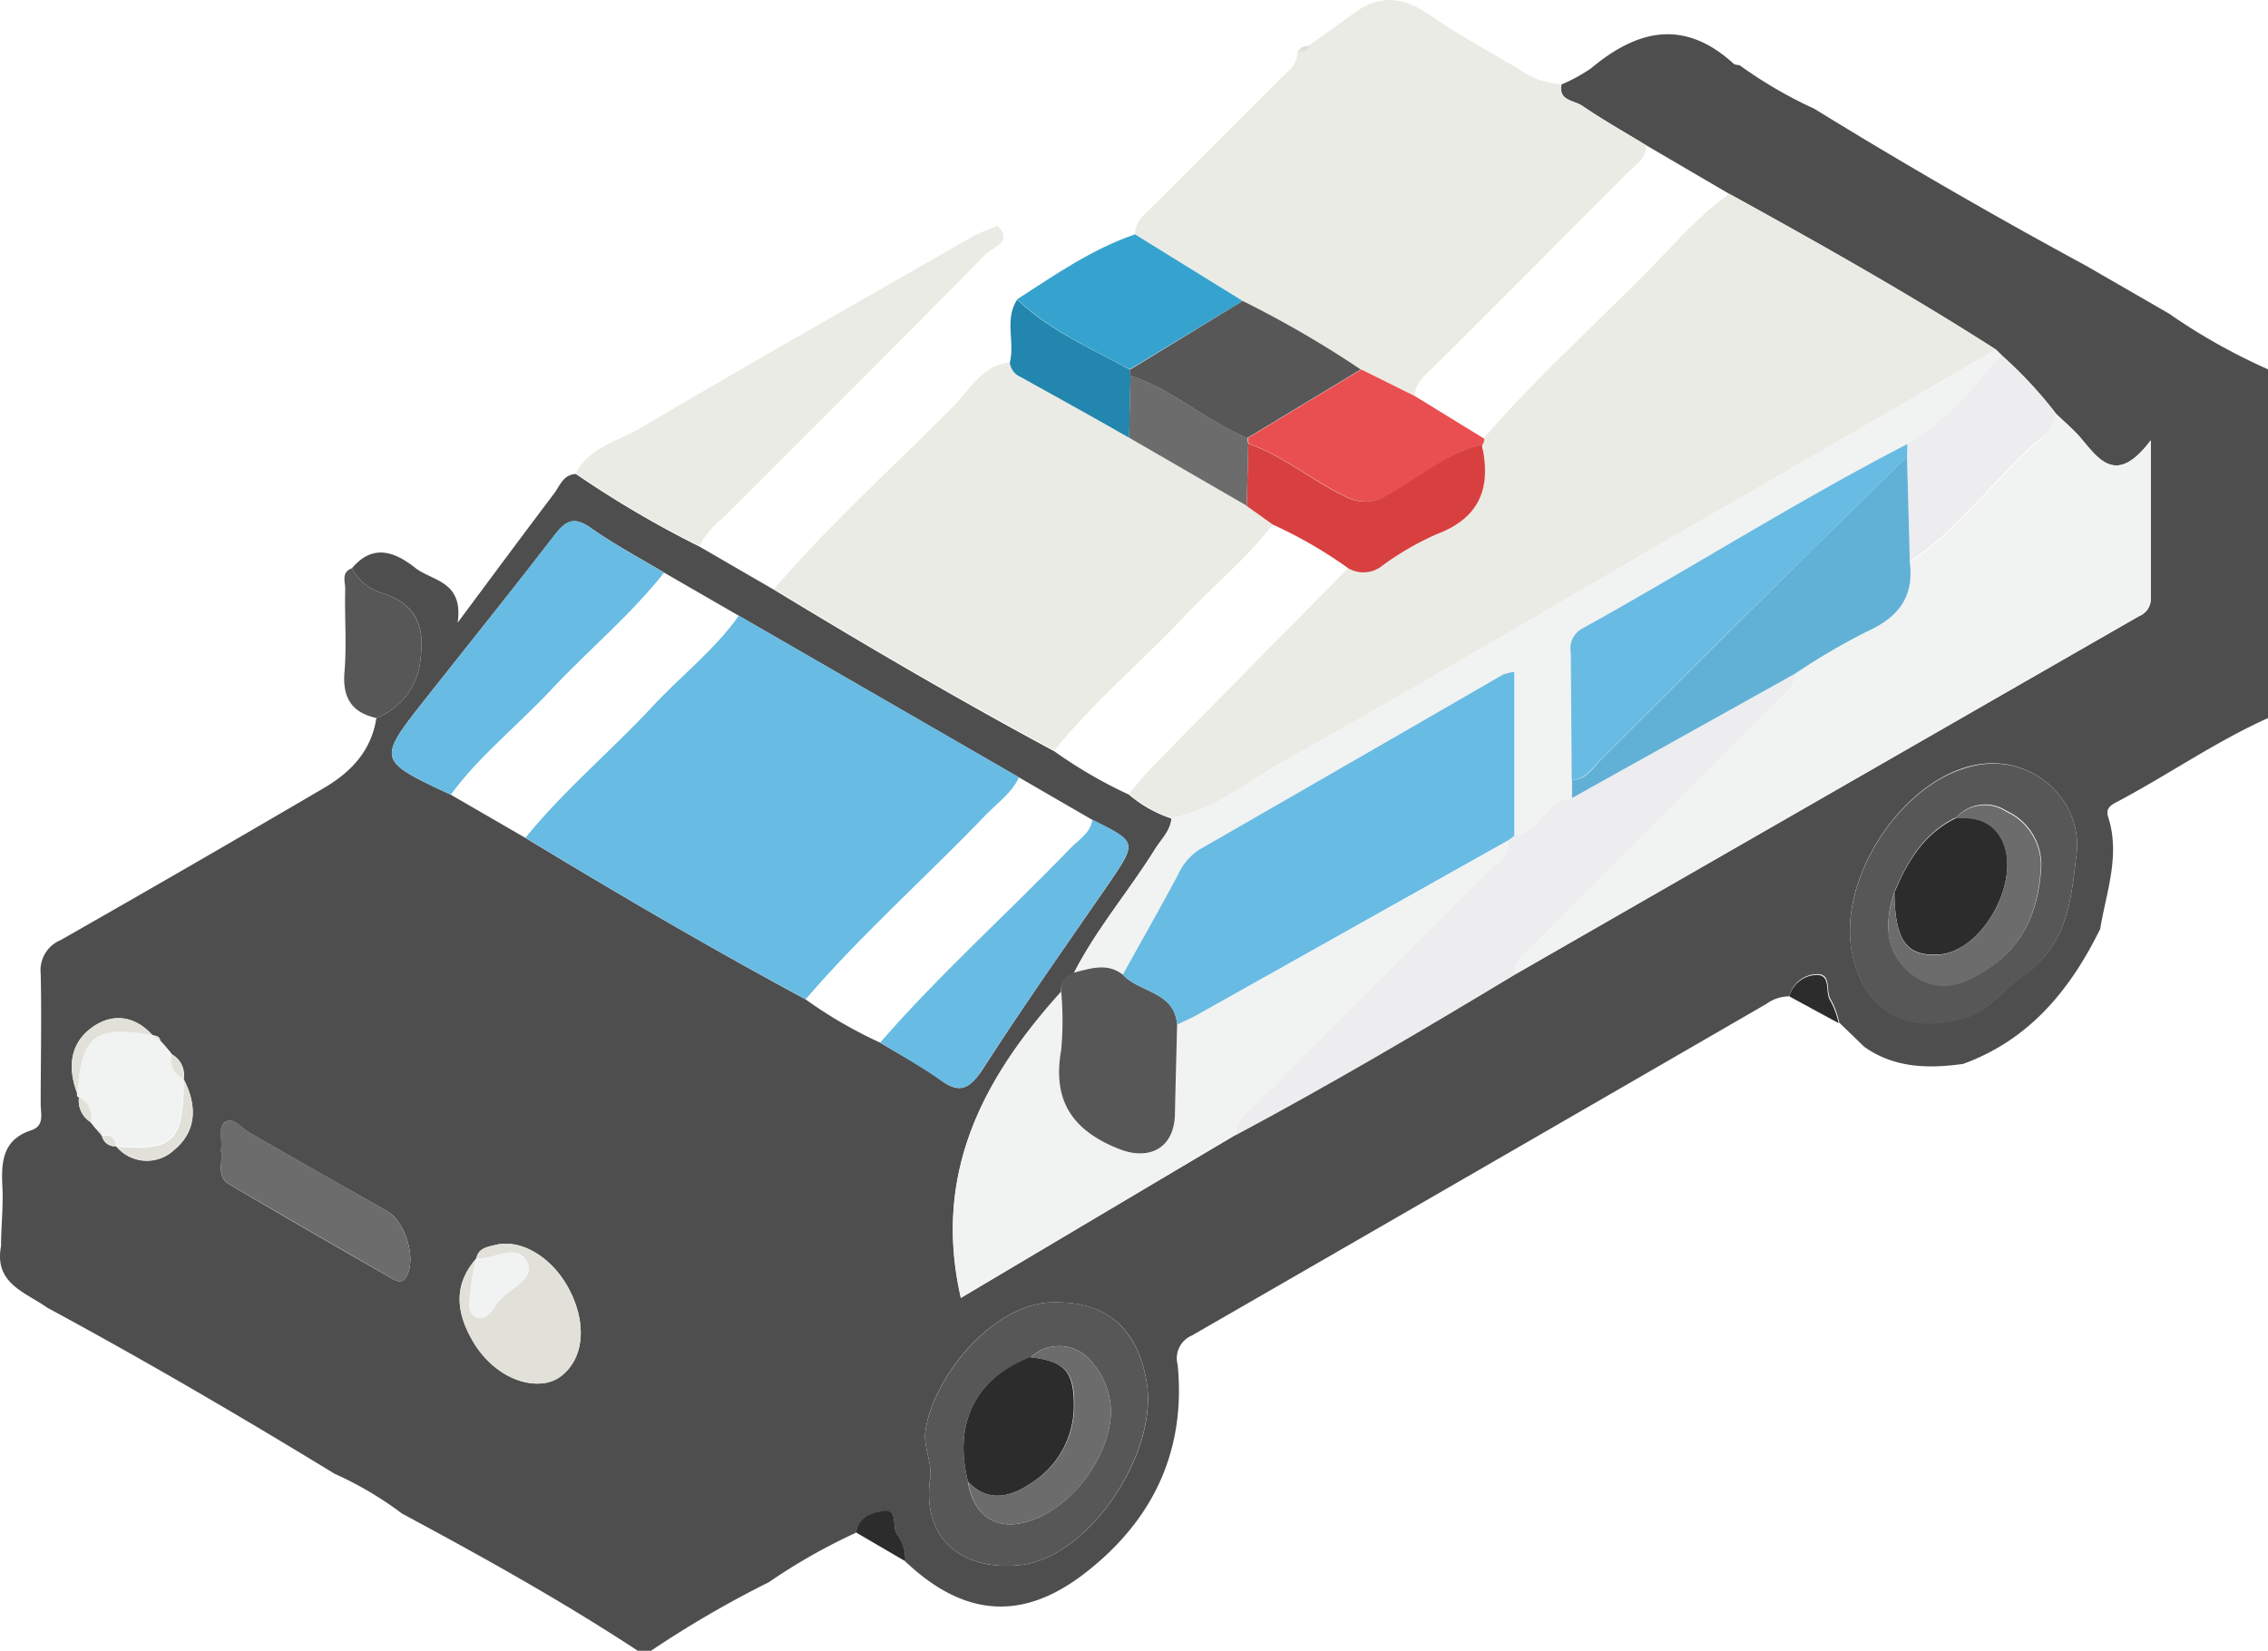 <svg xmlns="http://www.w3.org/2000/svg" viewBox="0 0 218.51 159.05"><defs><style>.cls-1{fill:#4f4e4e;}.cls-2{fill:#ebebe5;}.cls-3{fill:#575757;}.cls-4{fill:#68bbe3;}.cls-5{fill:#f1f2f2;}.cls-6{fill:#edecee;}.cls-7{fill:#6c6c6c;}.cls-8{fill:#e1e1da;}.cls-9{fill:#2c2c2d;}.cls-10{fill:#36a3cf;}.cls-11{fill:#2286ae;}.cls-12{fill:#e94f50;}.cls-13{fill:#d8403f;}.cls-14{fill:#61b1d7;}</style></defs><title>Fichier 33</title><g id="Calque_2" data-name="Calque 2"><g id="Calque_1-2" data-name="Calque 1"><path class="cls-1" d="M.1,120.07c0-1.9.23-3.8.13-5.68-.12-2.41,0-4.57,2.76-5.48,1.33-.43.93-1.6.93-2.53,0-4.19.1-8.39,0-12.58a3.14,3.14,0,0,1,1.94-3.23Q18.56,83.34,31.2,75.93c2.6-1.52,4.59-3.59,5.06-6.75a6.65,6.65,0,0,0,4.25-5.72c.43-3-.37-5.16-3.43-6.24a4.91,4.91,0,0,1-3.17-2.47c2-2.37,4.1-1.63,6.14,0C41.7,56,44.67,56,44.09,60c3.39-4.56,6.32-8.51,9.28-12.43.57-.75.89-1.85,2.11-1.9a99.14,99.14,0,0,0,11.92,7l7.18,4.16c8.88,5.4,17.85,10.64,27,15.56a44.63,44.63,0,0,0,7.18,4.17,12.24,12.24,0,0,0,4.1,2.31c-.09,1.28-1.06,2.09-1.67,3.08-2.51,4-5.6,7.62-7.76,11.85a1.72,1.72,0,0,0-1.2,1.8c-7.5,8.31-12.41,17.5-9.66,29.47L119,109.37c9.14-4.88,18.06-10.14,26.94-15.48L206.1,59.36a1.77,1.77,0,0,0,1.12-1.59c0-4.74,0-9.47,0-15.35-3.31,4.41-5,1.86-6.77-.25-.71-.82-1.55-1.52-2.33-2.28a40.54,40.54,0,0,0-5.28-5.68l-.52-.51c-8.35-5.36-17-10.22-25.68-15l-8-4.68c-2.07-1.27-4.2-2.46-6.2-3.83-.76-.52-2.29-.46-2-2.05a16.17,16.17,0,0,0,2.84-1.55c4.5-3.77,9-4.79,13.76-.44.13.11.38.09.57.14a42.69,42.69,0,0,0,7.19,4.19q12.85,7.91,26.12,15.09l8.06,4.65a57.49,57.49,0,0,0,9.59,5.39V69.16c-5.13,2.3-9.74,5.54-14.7,8.15-.57.3-1,.64-.77,1.37,1.21,3.72-.17,7.25-.76,10.83-2.89,5.88-6.84,10.69-13.21,13-3.35.46-6.61.41-9.52-1.65l-2.41-2.33a8.09,8.09,0,0,0-.78-2.17c-.6-.82.14-2.58-1.42-2.5A2.8,2.8,0,0,0,172.39,96a3.8,3.8,0,0,0-2.23.74q-27.66,16-55.33,31.94a2.37,2.37,0,0,0-1.37,2.8c.83,8.45-2.49,15.21-9.15,20.26-5.68,4.3-11,4-16.27-.55l-.83-.74a3.63,3.63,0,0,0-.74-2.49c-.56-.76.07-2.42-1.18-2.35-1.09.06-2.57.46-2.82,2.07a56.08,56.08,0,0,0-8.4,4.77,101.15,101.15,0,0,0-11.39,6.63H61.49c-7.35-4.83-15-9.08-22.76-13.25A33.85,33.85,0,0,0,32.24,142c-9.09-5.55-18.3-10.93-27.68-16C2.47,124.51-.59,123.68.1,120.07Zm9.17-11.29.55.66h0a1.27,1.27,0,0,0,1.33,1l.09.07a3.83,3.83,0,0,0,5.49.34C19,109,19,106.51,17.71,104l0-.09a2.26,2.26,0,0,0-1.14-2.32l-.06-.08-.5-.6,0,0-.56-.62h0c-.05-.38-.29-.5-.64-.49l-.07,0C13,97.84,10.82,97.58,8.87,99c-2.18,1.57-2.35,3.93-1.43,6.37a.27.27,0,0,0,.17.37,2.43,2.43,0,0,0,1.11,2.38l0,0,.51.64Zm36.59,12.51c-2,2.29-2.09,4.83-.35,7.86,1.64,2.87,4.55,4.53,7.08,4.09a3.48,3.48,0,0,0,1.81-.94c1.9-1.77,2.07-4.93.44-8.06s-4.66-4.92-7.14-4.28c-.76.19-1.6.31-1.81,1.29ZM105.25,79,98.17,74.9l-27-15.58L64,55.18c-2.37-1.42-4.83-2.73-7.09-4.32-1.68-1.19-2.47-.62-3.55.79C49.29,56.93,45.12,62.11,41,67.33c-4.67,5.92-4.67,5.92,2.43,9.24l7.17,4.15c8.89,5.39,17.86,10.64,27,15.56a42.78,42.78,0,0,0,7.18,4.17c1.94,1.18,4,2.26,5.79,3.58s2.72,1,4-.84C98.55,97,102.78,91,106.92,85,109.54,81.13,109.53,81.13,105.25,79ZM102,125.49c-6.17-.38-12.31,7.41-12.86,12.57-.15,1.41.68,2.88.47,4.41-.79,5.62,2.86,8.87,8.56,8.34,6.73-.63,13.36-10.73,12.33-17.46C109.72,128.15,106.72,125.51,102,125.49Zm98-42.72c1-5.66-4.51-10.76-10.73-8.8-6.69,2.11-12.28,11.2-10.8,18,1.21,5.59,5.28,7.68,10.77,6.11,2.52-.73,3.71-2.71,5.56-4C199,91.24,199.52,87.11,200,82.77ZM21.29,110.84c.24,1.1-.52,2.5.81,3.28q7.83,4.59,15.72,9.1c.55.31,1.07.43,1.43-.38.82-1.85-.25-5.19-2-6.18q-6.61-3.73-13.21-7.51c-.76-.42-1.49-1.53-2.3-1.05S21.5,109.91,21.29,110.84Z"/><path class="cls-2" d="M96.13,21.76c1.48,1.63-.49,2.07-1.11,2.69-8.4,8.52-16.88,17-25.33,25.42a8.47,8.47,0,0,0-2.29,2.72,99.14,99.14,0,0,1-11.92-7c1.3-2.51,4.05-3.06,6.19-4.33C72.27,35,83,28.93,93.68,22.8A20.47,20.47,0,0,1,96.13,21.76Z"/><path class="cls-3" d="M33.91,54.75a4.91,4.91,0,0,0,3.17,2.47c3.06,1.08,3.86,3.29,3.43,6.24a6.65,6.65,0,0,1-4.25,5.72c-2.41-.53-3.28-2-3.07-4.44.22-2.64,0-5.31.07-8C33.27,56.07,32.84,55.15,33.91,54.75Z"/><path class="cls-2" d="M166.63,18.68c8.69,4.8,17.33,9.66,25.68,15Q177,42.58,161.62,51.46c-12.54,7.27-25,14.65-37.67,21.74-3.6,2-6.83,4.86-11.08,5.59a12.24,12.24,0,0,1-4.1-2.31c.77-.9,1.5-1.84,2.33-2.68q9.39-9.55,18.81-19.08a2.91,2.91,0,0,0,3.3-.28,27.81,27.81,0,0,1,5.18-3c3.91-1.46,5.23-4.14,4.49-8.08,0-.2,0-.39-.08-.59a.89.89,0,0,0,.15-.54c4.81-5.6,10.3-10.54,15.48-15.78C161.09,23.81,163.5,20.86,166.63,18.68Z"/><path class="cls-2" d="M109.35,22.58c0-1.35,1.08-2.06,1.91-2.89,4-4,8-8,12-12C124,6.92,125,6.33,125,5l0,0c.5,0,.95-.08,1.14-.64L131,.88c2.36-1.43,4.47-1,6.7.53,2.74,1.9,5.69,3.52,8.57,5.2a7.92,7.92,0,0,0,4.12,1.51c-.29,1.59,1.24,1.53,2,2.05,2,1.37,4.13,2.56,6.2,3.83,0,1.39-1.15,2-2,2.86q-9.17,9.23-18.38,18.41c-.83.83-1.88,1.54-1.89,2.91L131.1,35.6A100.42,100.42,0,0,0,119.73,29Z"/><path class="cls-2" d="M74.58,56.75C79.93,50.51,86.05,45,91.82,39.19c1.61-1.63,2.78-4,5.47-4.27a1.72,1.72,0,0,0,1,1.35c3.51,1.94,7,3.92,10.5,5.88l11.34,6.56,2.52,1.8c-2.48,3.24-5.66,5.82-8.44,8.78-4.14,4.4-8.81,8.29-12.61,13C92.43,67.39,83.46,62.15,74.58,56.75Z"/><path class="cls-4" d="M77.62,96.28c-9.16-4.92-18.13-10.17-27-15.56,3.7-4.56,8.21-8.32,12.19-12.59,2.76-3,6-5.44,8.37-8.81l27,15.58c-.7,1.48-2,2.4-3.13,3.54C89.3,84.45,83,90,77.62,96.28Z"/><path class="cls-5" d="M198.11,39.89c.78.76,1.62,1.46,2.33,2.28,1.8,2.11,3.46,4.66,6.77.25,0,5.88,0,10.61,0,15.35a1.77,1.77,0,0,1-1.12,1.59L146,93.88c0-1.39,1-2.07,1.86-2.89Q159.42,79.38,171,67.8c.82-.82,1.95-1.47,1.95-2.86a63.59,63.59,0,0,1,6.81-4c3-1.36,4.64-3.31,4.21-6.71,4.6-3.07,7.86-7.57,11.88-11.26C196.77,42.08,198,41.39,198.11,39.89Z"/><path class="cls-5" d="M119,109.37,92.58,125c-2.75-12,2.16-21.16,9.66-29.47a31.25,31.25,0,0,1,0,5.64c-.86,4.83,1,7.72,5.51,9.52,3,1.2,5.39,0,5.45-3.35.06-2.87.14-5.73.21-8.6.62-.3,1.26-.58,1.86-.91L145.34,81c.16,1.44-1,2.1-1.8,2.92Q132.26,95.2,121,106.49C120.14,107.31,119,108,119,109.37Z"/><path class="cls-5" d="M112.87,78.79c4.25-.73,7.48-3.58,11.08-5.59,12.64-7.09,25.13-14.47,37.67-21.74Q177,42.57,192.31,33.7l.52.51c-2.71,3.18-5.36,6.42-9,8.56-10.71,5.54-20.89,12-31.43,17.84a2.18,2.18,0,0,0-1,2.28l.09,12.27v1.76c-2.49.21-3,3.48-5.53,3.6V64.74a4.9,4.9,0,0,0-1.11.27q-14.61,8.42-29.2,16.83a5.57,5.57,0,0,0-2.09,2.44c-1.73,3.23-3.54,6.42-5.31,9.63-1.54-1.24-3.15-.58-4.75-.19,2.16-4.23,5.25-7.85,7.76-11.85C111.81,80.88,112.78,80.07,112.87,78.79Z"/><path class="cls-6" d="M145.9,80.52c2.54-.12,3-3.39,5.53-3.6l21.52-12c0,1.39-1.13,2-1.95,2.86Q159.44,79.41,147.84,91c-.82.82-1.91,1.5-1.86,2.89-8.88,5.35-17.8,10.61-26.94,15.49-.05-1.42,1.1-2.06,1.92-2.88q11.27-11.33,22.58-22.62c.82-.82,2-1.48,1.8-2.92Z"/><path class="cls-4" d="M43.43,76.57c-7.1-3.32-7.1-3.32-2.43-9.24,4.12-5.22,8.29-10.4,12.34-15.68,1.08-1.41,1.87-2,3.55-.79,2.26,1.59,4.72,2.9,7.09,4.32-3.27,4.13-7.34,7.49-10.92,11.32C49.89,69.9,46.2,72.79,43.43,76.57Z"/><path class="cls-3" d="M102,125.49c4.7,0,7.7,2.66,8.5,7.86,1,6.73-5.6,16.83-12.33,17.46-5.7.53-9.35-2.72-8.56-8.34.21-1.53-.62-3-.47-4.41C89.71,132.9,95.85,125.11,102,125.49Zm-8.76,17.27c.56,3.33,2.78,4.78,5.85,3.82,4.1-1.27,7.69-6,7.93-10.26a7.2,7.2,0,0,0-1.72-4.95,4,4,0,0,0-6-.59C94,132.76,91.83,137.08,93.26,142.76Z"/><path class="cls-3" d="M200,82.77c-.48,4.34-1,8.47-5.2,11.37-1.85,1.26-3,3.24-5.56,4-5.49,1.57-9.56-.52-10.77-6.11-1.48-6.83,4.11-15.92,10.8-18C195.49,72,201,77.11,200,82.77Zm-11.57-4c-3.07,1.49-4.66,4.19-5.92,7.17-1.18,3.55-.57,6.29,1.85,8,2.7,1.89,5.1.78,7.44-.8,3.44-2.34,4.67-5.89,4.87-9.75a5.69,5.69,0,0,0-3.35-5.26A3.74,3.74,0,0,0,188.43,78.81Z"/><path class="cls-4" d="M84.8,100.45C90.54,93.86,97.08,88,103.12,81.74c.8-.84,1.94-1.45,2.13-2.77,4.28,2.16,4.29,2.16,1.67,6C102.78,91,98.55,97,94.54,103.19c-1.23,1.88-2.19,2.1-4,.84S86.74,101.63,84.8,100.45Z"/><path class="cls-3" d="M103.44,93.72c1.6-.39,3.21-1,4.74.19,1.62,1.75,5,1.61,5.23,4.82-.07,2.87-.15,5.73-.21,8.6-.06,3.31-2.48,4.55-5.45,3.35-4.49-1.8-6.37-4.69-5.51-9.52a31.25,31.25,0,0,0,0-5.64A1.72,1.72,0,0,1,103.44,93.72Z"/><path class="cls-6" d="M183.79,42.77c3.68-2.14,6.33-5.38,9-8.56a40.54,40.54,0,0,1,5.28,5.68c-.09,1.5-1.34,2.19-2.26,3-4,3.69-7.28,8.19-11.88,11.26L183.73,44Z"/><path class="cls-7" d="M21.29,110.84c.21-.93-.46-2.21.46-2.74s1.54.63,2.3,1.05q6.6,3.76,13.21,7.51c1.74,1,2.81,4.33,2,6.18-.36.81-.88.69-1.43.38q-7.87-4.53-15.72-9.1C20.77,113.34,21.53,111.94,21.29,110.84Z"/><path class="cls-8" d="M45.89,121.25c.21-1,1-1.1,1.81-1.29,2.48-.64,5.52,1.2,7.14,4.28s1.46,6.29-.44,8.06a3.48,3.48,0,0,1-1.81.94c-2.53.44-5.44-1.22-7.08-4.09-1.74-3-1.62-5.57.35-7.87a19.73,19.73,0,0,0-.47,2.6c0,1-.64,2.45.42,3s1.69-.81,2.25-1.51c1-1.24,3.51-2.07,2.73-3.74C49.85,119.64,47.57,121.42,45.89,121.25Z"/><path class="cls-5" d="M7.61,105.72a.27.27,0,0,1-.17-.37c.45-5.6,1.69-6.56,7.24-5.63l.07,0,.64.49h0c.19.2.37.41.56.62l0,0,.5.6.06.08a2,2,0,0,0,1.14,2.32l0,.09c0,6-.93,6.9-6.47,6.49l-.09-.07c-.06-.84-.5-1.17-1.33-1h0a.59.59,0,0,0-.55-.66h0l-.51-.64,0,0A2.05,2.05,0,0,0,7.61,105.72Z"/><path class="cls-8" d="M11.24,110.49c5.54.41,6.44-.49,6.47-6.49,1.28,2.51,1.25,5-1,6.83A3.83,3.83,0,0,1,11.24,110.49Z"/><path class="cls-9" d="M87.21,150.42l-4.74-2.77c.25-1.61,1.73-2,2.82-2.07,1.25-.07.62,1.59,1.18,2.35A3.63,3.63,0,0,1,87.21,150.42Z"/><path class="cls-9" d="M177.14,98.58,172.39,96a2.8,2.8,0,0,1,2.55-2.06c1.56-.08.82,1.68,1.42,2.5A8.09,8.09,0,0,1,177.14,98.58Z"/><path class="cls-8" d="M14.68,99.72c-5.55-.93-6.79,0-7.24,5.63-.92-2.44-.75-4.8,1.43-6.37C10.82,97.58,13,97.84,14.68,99.72Z"/><path class="cls-8" d="M17.67,103.91a2,2,0,0,1-1.14-2.32A2.26,2.26,0,0,1,17.67,103.91Z"/><path class="cls-8" d="M7.61,105.72a2.05,2.05,0,0,1,1.12,2.38A2.42,2.42,0,0,1,7.61,105.72Z"/><path class="cls-8" d="M9.82,109.45c.83-.2,1.27.13,1.33,1A1.27,1.27,0,0,1,9.82,109.45Z"/><path class="cls-8" d="M15.39,100.26l-.64-.49C15.1,99.76,15.34,99.88,15.39,100.26Z"/><path class="cls-8" d="M16,100.89c-.19-.21-.37-.42-.56-.62C15.58,100.47,15.76,100.68,16,100.89Z"/><path class="cls-8" d="M16.47,101.51l-.5-.6Z"/><path class="cls-8" d="M8.76,108.14l.51.64Z"/><path class="cls-8" d="M9.27,108.78a.59.59,0,0,1,.55.66Z"/><path class="cls-8" d="M126.18,4.37c-.19.56-.64.65-1.14.64C125.26,4.51,125.72,4.44,126.18,4.37Z"/><path class="cls-10" d="M109.35,22.58,119.73,29l-10.88,6.58c-3.75-2-7.7-3.76-10.86-6.74C101.62,26.5,105.2,24,109.35,22.58Z"/><path class="cls-11" d="M98,28.87c3.16,3,7.11,4.7,10.86,6.74a1.85,1.85,0,0,0,.06.57l-.13,6c-3.5-2-7-3.94-10.5-5.88a1.72,1.72,0,0,1-1-1.35C97.8,32.94,96.75,30.77,98,28.87Z"/><path class="cls-12" d="M136.34,38.18,143,42.27a.89.89,0,0,1-.15.54c-3.43.84-6.09,3.17-9.09,4.83a3.88,3.88,0,0,1-4.07.21c-3.23-1.52-6-3.93-9.37-5.1a2.05,2.05,0,0,1-.1-.55l10.93-6.6Z"/><path class="cls-13" d="M120.27,42.75c3.4,1.17,6.14,3.58,9.37,5.1a3.88,3.88,0,0,0,4.07-.21c3-1.66,5.66-4,9.09-4.83,0,.2,0,.39.08.59.74,3.94-.58,6.62-4.49,8.08a27.81,27.81,0,0,0-5.18,3,2.91,2.91,0,0,1-3.3.28,43.11,43.11,0,0,0-7.27-4.21l-2.52-1.8Z"/><path class="cls-3" d="M131.1,35.6l-10.93,6.6c-4-1.64-7.16-4.67-11.26-6a1.85,1.85,0,0,1-.06-.57L119.73,29A100.42,100.42,0,0,1,131.1,35.6Z"/><path class="cls-7" d="M108.91,36.18c4.1,1.35,7.31,4.38,11.26,6a2.05,2.05,0,0,0,.1.55l-.15,6-11.34-6.56Q108.84,39.16,108.91,36.18Z"/><path class="cls-14" d="M183.73,44,184,54.18c.43,3.4-1.17,5.35-4.21,6.71a63.59,63.59,0,0,0-6.81,4l-21.52,12V75.16c1.26,0,1.87-1,2.62-1.8,4.52-4.49,9-9,13.52-13.49Q175.63,51.91,183.73,44Z"/><path class="cls-4" d="M113.41,98.73c-.26-3.21-3.61-3.07-5.23-4.82,1.78-3.21,3.59-6.4,5.32-9.63a5.57,5.57,0,0,1,2.09-2.44q14.61-8.4,29.2-16.83a4.9,4.9,0,0,1,1.11-.27V80.52l-.56.43L115.27,97.82C114.67,98.15,114,98.43,113.41,98.73Z"/><path class="cls-4" d="M183.73,44q-8.08,7.93-16.16,15.88c-4.52,4.48-9,9-13.52,13.49-.75.75-1.36,1.76-2.62,1.8l-.09-12.27a2.18,2.18,0,0,1,1-2.28c10.54-5.84,20.72-12.3,31.43-17.84Z"/><path class="cls-9" d="M93.26,142.76c-1.43-5.68.75-10,6-12,3.28.37,4.17,1.37,4.2,4.49A8.82,8.82,0,0,1,99.2,143C97.34,144.24,95.16,144.8,93.26,142.76Z"/><path class="cls-7" d="M93.26,142.76c1.9,2,4.08,1.48,5.94.24a8.82,8.82,0,0,0,4.3-7.72c0-3.12-.92-4.12-4.2-4.49a4,4,0,0,1,6,.58,7.2,7.2,0,0,1,1.72,4.95c-.24,4.28-3.83,9-7.93,10.26C96,147.54,93.82,146.09,93.26,142.76Z"/><path class="cls-9" d="M182.51,86c1.26-3,2.85-5.68,5.92-7.17,1.77-.13,3.37.16,4.35,1.88,2.16,3.81-1.67,11-6,11.26C183.66,92.15,182.58,90.62,182.51,86Z"/><path class="cls-7" d="M182.51,86c.07,4.64,1.15,6.17,4.23,6,4.37-.29,8.2-7.45,6-11.26-1-1.72-2.58-2-4.35-1.88a3.74,3.74,0,0,1,4.89-.66,5.69,5.69,0,0,1,3.35,5.26c-.2,3.86-1.43,7.41-4.87,9.75-2.34,1.58-4.74,2.69-7.44.8C181.94,92.27,181.33,89.53,182.51,86Z"/><path class="cls-5" d="M45.89,121.25c1.68.17,4-1.61,4.9.39.78,1.67-1.74,2.5-2.73,3.74-.56.7-1.23,2.05-2.25,1.51s-.46-2-.42-3a19.73,19.73,0,0,1,.47-2.6Z"/></g></g></svg>